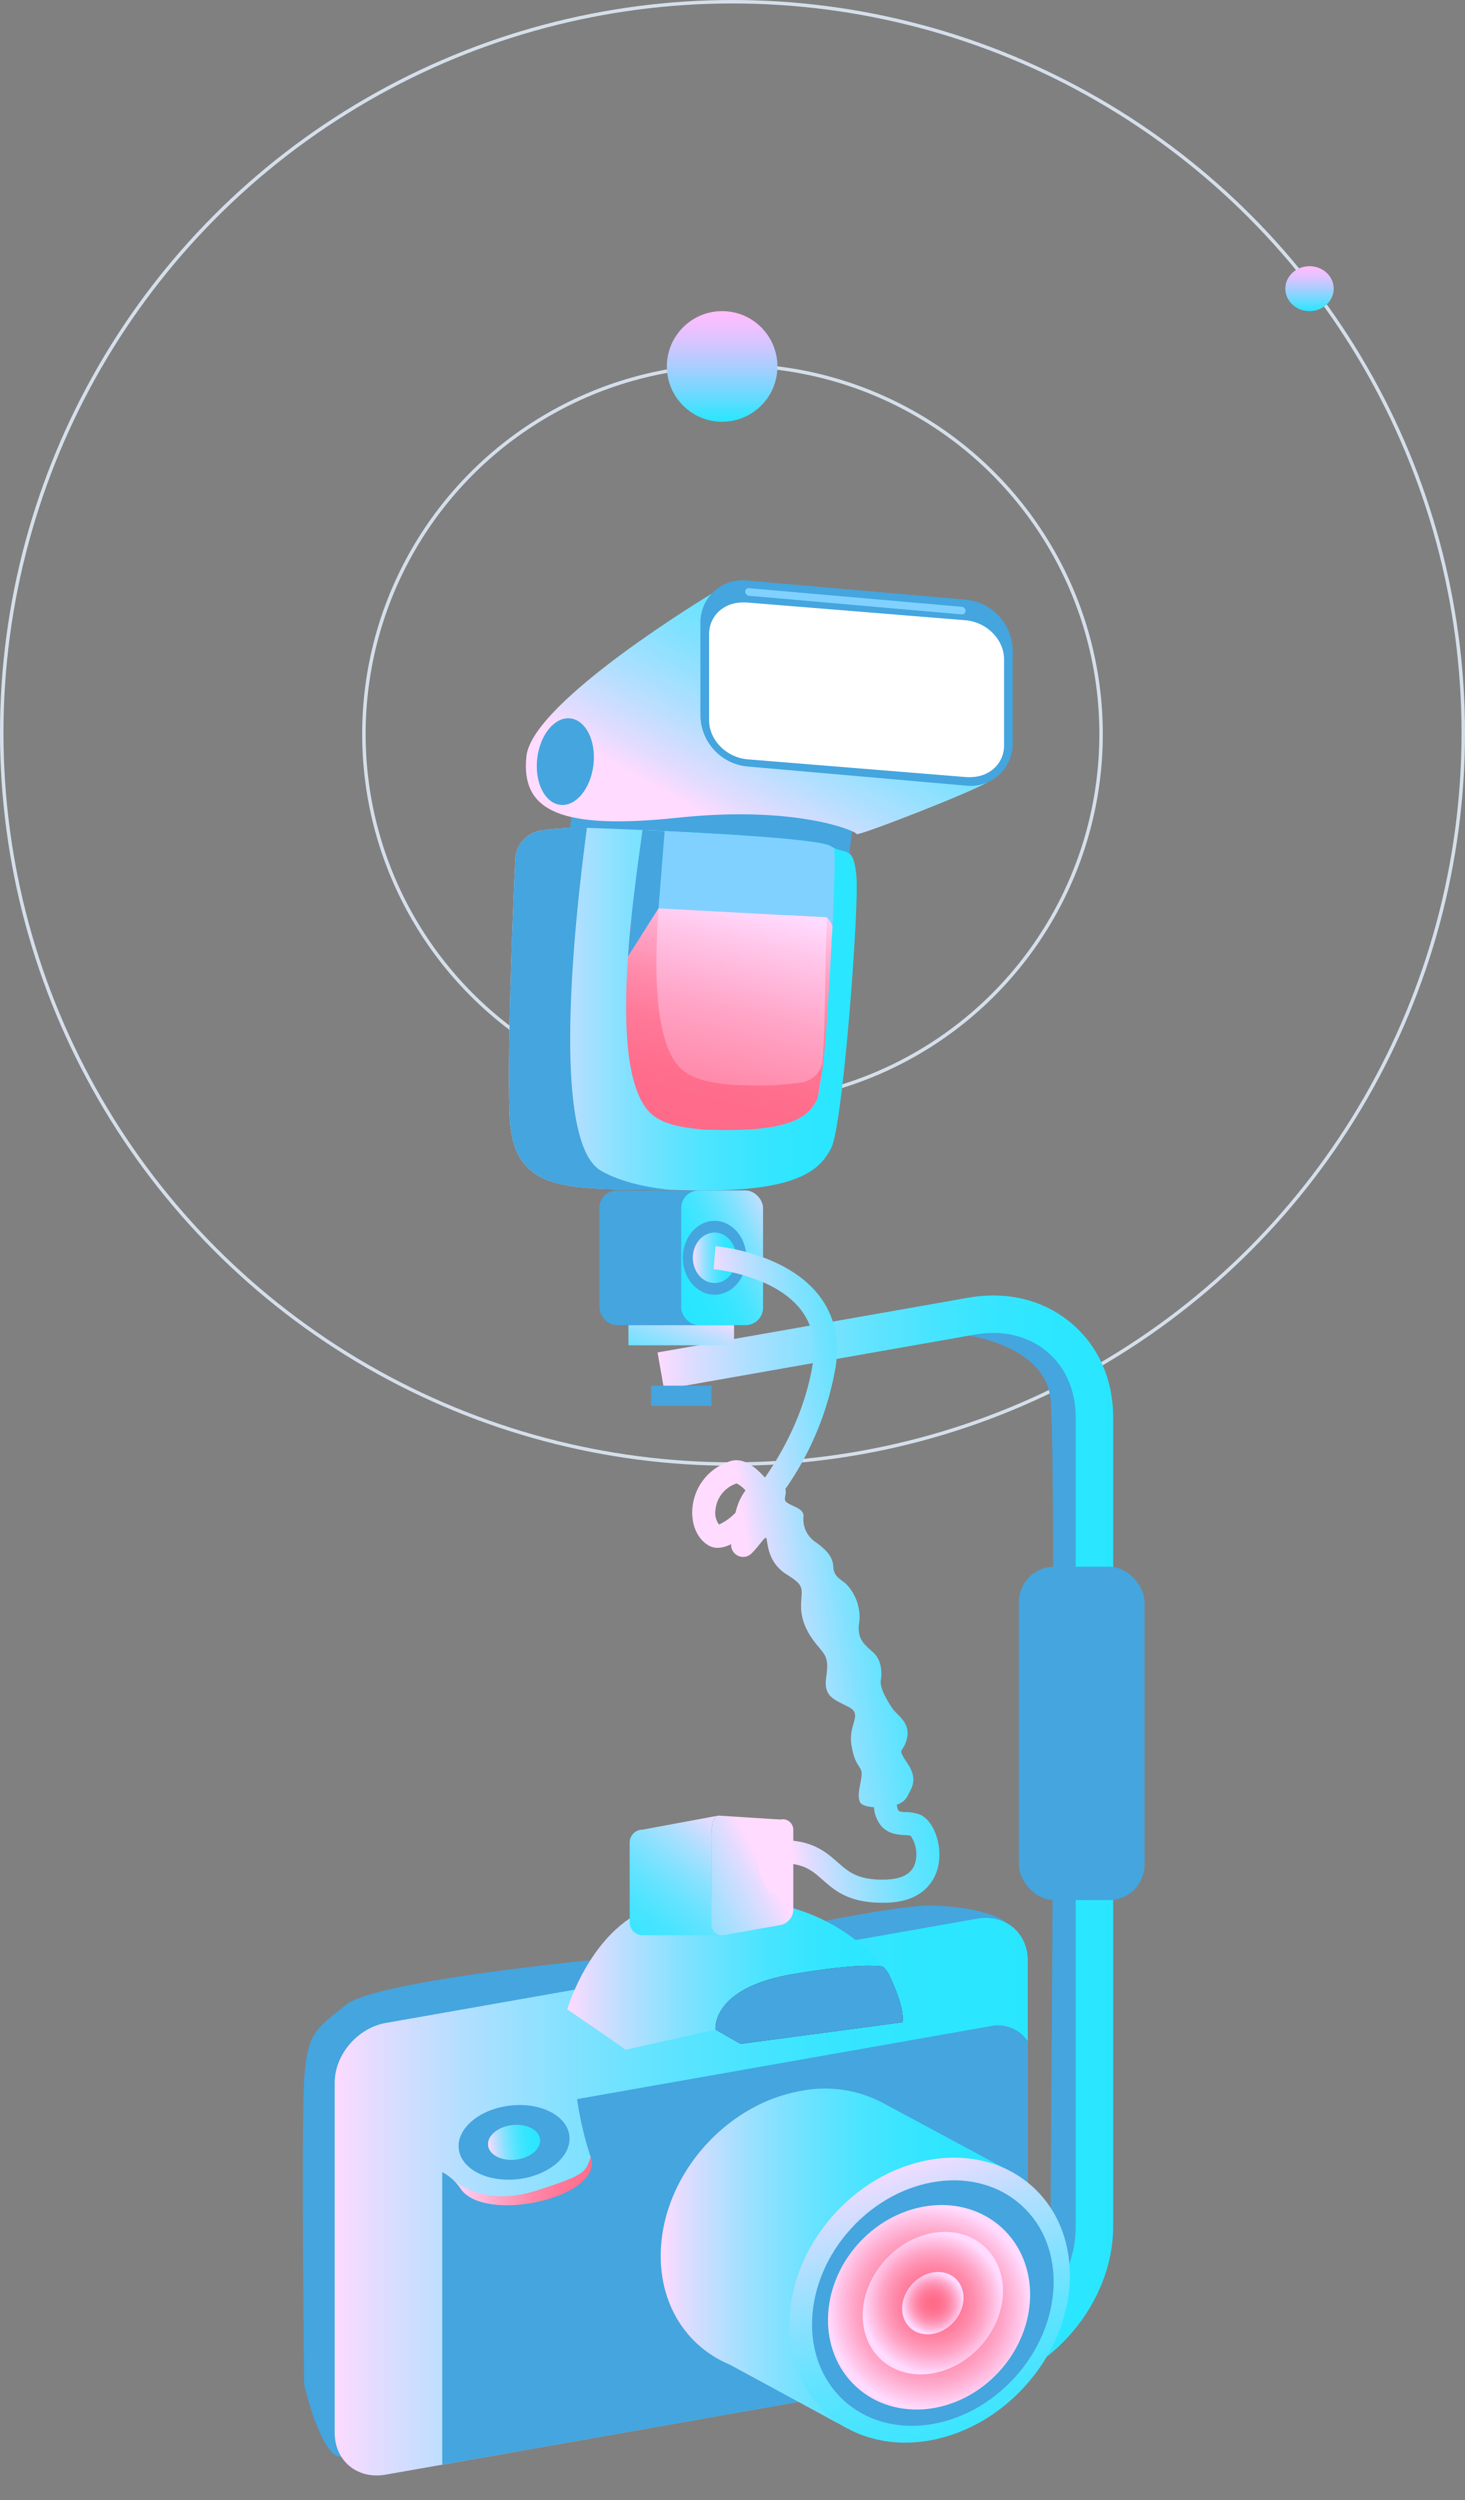 <svg xmlns="http://www.w3.org/2000/svg" xmlns:xlink="http://www.w3.org/1999/xlink" width="424" height="723.184" viewBox="0 0 424 723.184">
  <rect x="0" y="0" width="424" height="723.184" fill="#808080" stroke="none"/>
  <defs>
    <linearGradient id="linear-gradient" x1="0.5" x2="0.5" y2="1" gradientUnits="objectBoundingBox">
      <stop offset="0" stop-color="#ffbdff"/>
      <stop offset="0.1" stop-color="#f5bfff"/>
      <stop offset="0.26" stop-color="#dbc4ff"/>
      <stop offset="0.47" stop-color="#b0ccff"/>
      <stop offset="0.72" stop-color="#75d8ff"/>
      <stop offset="0.99" stop-color="#2ae6ff"/>
      <stop offset="1" stop-color="#29e6ff"/>
    </linearGradient>
    <linearGradient id="linear-gradient-3" x1="0.265" y1="0.802" x2="1.25" y2="-0.138" gradientUnits="objectBoundingBox">
      <stop offset="0" stop-color="#ffdbff"/>
      <stop offset="0.06" stop-color="#e3dcff"/>
      <stop offset="0.19" stop-color="#b2dfff"/>
      <stop offset="0.32" stop-color="#88e1ff"/>
      <stop offset="0.45" stop-color="#66e3ff"/>
      <stop offset="0.58" stop-color="#4be4ff"/>
      <stop offset="0.71" stop-color="#38e5ff"/>
      <stop offset="0.85" stop-color="#2de6ff"/>
      <stop offset="1" stop-color="#29e6ff"/>
    </linearGradient>
    <linearGradient id="linear-gradient-4" x1="0" y1="0.5" x2="1" y2="0.5" xlink:href="#linear-gradient-3"/>
    <linearGradient id="linear-gradient-5" x1="0" y1="0.5" x2="1" y2="0.5" xlink:href="#linear-gradient-3"/>
    <linearGradient id="linear-gradient-6" y1="0.501" x2="1" y2="0.501" gradientUnits="objectBoundingBox">
      <stop offset="0" stop-color="#ffdbff"/>
      <stop offset="0.1" stop-color="#ffc5e8"/>
      <stop offset="0.27" stop-color="#ffa4c6"/>
      <stop offset="0.44" stop-color="#ff8bab"/>
      <stop offset="0.62" stop-color="#ff7898"/>
      <stop offset="0.8" stop-color="#ff6e8d"/>
      <stop offset="1" stop-color="#ff6a89"/>
    </linearGradient>
    <linearGradient id="linear-gradient-7" x1="0.002" y1="0.5" x2="0.998" y2="0.5" xlink:href="#linear-gradient-3"/>
    <linearGradient id="linear-gradient-8" x1="0" y1="0.5" x2="1" y2="0.5" xlink:href="#linear-gradient-3"/>
    <linearGradient id="linear-gradient-9" x1="0" y1="0.5" x2="1" y2="0.5" xlink:href="#linear-gradient-3"/>
    <linearGradient id="linear-gradient-10" x1="0.8" y1="0.048" x2="-0.043" y2="1.319" xlink:href="#linear-gradient-3"/>
    <radialGradient id="radial-gradient" cx="31.181" cy="27.514" r="33.333" gradientTransform="matrix(0.596, 0.651, -0.651, 0.596, 30.505, -9.172)" gradientUnits="userSpaceOnUse">
      <stop offset="0" stop-color="#ff6a89"/>
      <stop offset="0.2" stop-color="#ff6e8d"/>
      <stop offset="0.38" stop-color="#ff7898"/>
      <stop offset="0.56" stop-color="#ff8bab"/>
      <stop offset="0.73" stop-color="#ffa4c6"/>
      <stop offset="0.9" stop-color="#ffc5e8"/>
      <stop offset="1" stop-color="#ffdbff"/>
    </radialGradient>
    <radialGradient id="radial-gradient-2" cx="22.161" cy="18.583" r="24.392" gradientTransform="matrix(0.566, 0.618, -0.618, 0.566, 21.104, -5.647)" xlink:href="#radial-gradient"/>
    <radialGradient id="radial-gradient-3" cx="9.694" cy="8.135" r="10.672" gradientTransform="matrix(0.567, 0.619, -0.619, 0.567, 9.235, -2.475)" xlink:href="#radial-gradient"/>
    <linearGradient id="linear-gradient-12" x1="1.175" y1="0.156" x2="-1.84" y2="1.691" xlink:href="#linear-gradient-3"/>
    <linearGradient id="linear-gradient-13" x1="1.151" y1="-0.039" x2="0.077" y2="0.85" xlink:href="#linear-gradient-3"/>
    <linearGradient id="linear-gradient-14" x1="0.892" y1="-0.076" x2="-0.064" y2="1.573" xlink:href="#linear-gradient-3"/>
    <linearGradient id="linear-gradient-15" x1="0.594" y1="0.366" x2="-1.665" y2="2.167" xlink:href="#linear-gradient-3"/>
    <linearGradient id="linear-gradient-16" x1="0" y1="0.5" x2="1.001" y2="0.5" xlink:href="#linear-gradient-3"/>
    <linearGradient id="linear-gradient-17" x1="0.27" y1="0.584" x2="1.168" y2="0.244" xlink:href="#linear-gradient-3"/>
    <linearGradient id="linear-gradient-18" x1="0" y1="0.5" x2="1" y2="0.5" xlink:href="#linear-gradient-3"/>
    <linearGradient id="linear-gradient-19" x1="0.599" y1="-0.11" x2="0.362" y2="0.976" xlink:href="#linear-gradient-6"/>
    <linearGradient id="linear-gradient-20" x1="0.599" y1="-0.009" x2="0.069" y2="2.214" xlink:href="#linear-gradient-6"/>
  </defs>
  <g id="Group_258" data-name="Group 258" transform="translate(-300 -703)">
    <g id="web_AUDIO_VISUAL" data-name="web AUDIO VISUAL" transform="translate(300 703.352)">
      <g id="Group_203" data-name="Group 203" transform="translate(0 0)">
        <g id="Ellipse_63" data-name="Ellipse 63" transform="translate(104.822 104.822)" fill="none" stroke="#d5dfeb" stroke-width="1">
          <ellipse cx="107.178" cy="107.178" rx="107.178" ry="107.178" stroke="none"/>
          <ellipse cx="107.178" cy="107.178" rx="106.678" ry="106.678" fill="none"/>
        </g>
        <g id="Ellipse_64" data-name="Ellipse 64" transform="translate(0 -0.351)" fill="none" stroke="#d5dfeb" stroke-width="1">
          <circle cx="212" cy="212" r="212" stroke="none"/>
          <circle cx="212" cy="212" r="211.5" fill="none"/>
        </g>
      </g>
      <circle id="Ellipse_84" data-name="Ellipse 84" cx="16" cy="16" r="16" transform="translate(193 89.649)" fill="url(#linear-gradient)"/>
      <ellipse id="Ellipse_95" data-name="Ellipse 95" cx="7" cy="6.5" rx="7" ry="6.5" transform="translate(372 76.649)" fill="url(#linear-gradient)"/>
    </g>
    <g id="design_AUDIO_VISUAL" data-name="design AUDIO VISUAL" transform="translate(387.636 870.85)">
      <g id="camera" transform="translate(0 0)">
        <g id="Layer_1" data-name="Layer 1" transform="translate(0 0)">
          <rect id="Rectangle_231" data-name="Rectangle 231" width="81.163" height="45.464" transform="matrix(0.993, 0.117, -0.117, 0.993, 79.902, 49.849)" fill="#44a5df"/>
          <path id="Path_1870" data-name="Path 1870" d="M177.671,464.691s25.284-5.279,33.856-5,17.8,1.926,21.4,5.1-15.894,31.78-15.894,31.78l-41.311-8.147Z" transform="translate(-29.183 -76.328)" fill="#44a5df"/>
          <path id="Path_1871" data-name="Path 1871" d="M87.092,478.19s-65.878,6.171-74.634,13.3S1.2,499.454.366,513.631s0,87.559,0,87.559,3.677,16.486,8.856,20.43,64.26-3.336,67.312-14.176S87.092,478.19,87.092,478.19Z" transform="translate(0.004 -79.403)" fill="#44a5df"/>
          <path id="Path_1872" data-name="Path 1872" d="M131.2,4.592s-51.952,31.154-53.62,47,9.732,21.4,43.921,17.787,51.56,3.894,51.635,4.728S207.2,61.714,211.011,59.1s2.218-26.426-8.339-32.522S133.125,2.049,131.2,4.592Z" transform="translate(-12.856 -0.698)" fill="url(#linear-gradient-3)"/>
          <path id="Path_1873" data-name="Path 1873" d="M229.28,261.441s23.207,2.627,25.15,18.2,0,241.472,0,241.472l-.725,25.342s13.467-10.932,13.467-32.614,5.4-234.042-3.844-243.89S247.626,258.664,229.28,261.441Z" transform="translate(-38.08 -43.193)" fill="#44a5df"/>
          <path id="Path_1874" data-name="Path 1874" d="M182.936,570.23l-1.885-10.674,32.03-5.646c17.128-3.019,31.063-19.38,31.063-36.466V283.319c0-7.764-2.944-14.5-8.281-18.979-5.487-4.611-12.909-6.363-20.9-4.953L125,275.23l-1.885-10.674,89.961-15.844c11.2-1.968,21.765.625,29.745,7.33,7.839,6.571,12.158,16.261,12.158,27.285V517.444c0,22.107-17.954,43.254-40.027,47.149Z" transform="translate(-20.447 -41.18)" fill="url(#linear-gradient-4)"/>
          <path id="Path_1875" data-name="Path 1875" d="M211.655,476.331V577.549c0,8.131-6.588,15.844-14.718,17.312L42.2,622.146,25.778,625.04c-8.131,1.434-14.718-3.994-14.718-12.117V511.7c0-8.13,6.588-15.844,14.718-17.312L196.97,464.214C205.067,462.78,211.655,468.209,211.655,476.331Z" transform="translate(-1.833 -77.044)" fill="url(#linear-gradient-5)"/>
          <path id="Path_1876" data-name="Path 1876" d="M51.924,553.01s8.414,8.114,23.858,3.26,14.385-5.7,16.053-9.748,4.17-2.227,5,0,4.378,21.615,4.378,21.615-47.532,1.459-49.292-6.254S51.924,553.01,51.924,553.01Z" transform="translate(-8.491 -90.355)" fill="url(#linear-gradient-6)"/>
          <path id="Path_1877" data-name="Path 1877" d="M217.857,505.839V583.75c0,8.13-6.588,15.844-14.718,17.312L48.4,628.347V543.731a14.459,14.459,0,0,1,5.179,4.595c6.671,10.566,41.695,2.777,37.8-8.9A96.492,96.492,0,0,1,87.418,522.6l119.59-21.089A10.4,10.4,0,0,1,217.857,505.839Z" transform="translate(-8.036 -83.245)" fill="#44a5df"/>
          <ellipse id="Ellipse_85" data-name="Ellipse 85" cx="16.119" cy="10.699" rx="16.119" ry="10.699" transform="translate(43.855 443.19) rotate(-6.91)" fill="#44a5df"/>
          <ellipse id="Ellipse_86" data-name="Ellipse 86" cx="7.58" cy="5.028" rx="7.58" ry="5.028" transform="translate(53.014 447.792) rotate(-6.91)" fill="url(#linear-gradient-7)"/>
          <path id="Path_1878" data-name="Path 1878" d="M188.8,493.04H144.182l-9.5,2.126-25.943,5.8L91.78,489.288s7.789-26.685,28.353-30.579c20.014-3.778,46.273-1.793,63.043,18.212q.734.834,1.451,1.8S189.63,488.454,188.8,493.04Z" transform="translate(-15.241 -75.908)" fill="url(#linear-gradient-8)"/>
          <path id="Path_1879" data-name="Path 1879" d="M197.338,496.934l-46.848,6.254-7.263-4.128s-1.484-12.133,22.69-16.111c12.25-2.018,20.33-2.785,25.8-2.135q.734.834,1.451,1.8S198.172,492.348,197.338,496.934Z" transform="translate(-23.783 -79.802)" fill="#404040"/>
          <path id="Path_1880" data-name="Path 1880" d="M178.423,621.6l45.948-74.984-34.849-18.721h0a35.864,35.864,0,0,0-24.725-4.019C142.391,527.825,124.22,549.2,124.22,571.6c0,12.292,5.47,22.332,14.1,28.252h0a31.683,31.683,0,0,0,5.837,3.177Z" transform="translate(-20.629 -86.885)" fill="url(#linear-gradient-9)"/>
          <path id="Path_1881" data-name="Path 1881" d="M197.338,496.934l-46.848,6.254-7.263-4.128s-1.484-12.133,22.69-16.111c12.25-2.018,20.33-2.785,25.8-2.135q.734.834,1.451,1.8S198.172,492.348,197.338,496.934Z" transform="translate(-23.783 -79.802)" fill="#44a5df"/>
          <ellipse id="Ellipse_87" data-name="Ellipse 87" cx="44.322" cy="37.159" rx="44.322" ry="37.159" transform="matrix(0.675, -0.738, 0.738, 0.675, 124.081, 505.144)" fill="url(#linear-gradient-10)"/>
          <ellipse id="Ellipse_88" data-name="Ellipse 88" cx="38.176" cy="32.013" rx="38.176" ry="32.013" transform="matrix(0.675, -0.738, 0.738, 0.675, 132.953, 504.929)" fill="#44a5df"/>
          <ellipse id="Ellipse_89" data-name="Ellipse 89" cx="31.188" cy="27.519" rx="31.188" ry="27.519" transform="matrix(0.675, -0.738, 0.738, 0.675, 139.887, 504.016)" fill="url(#radial-gradient)"/>
          <ellipse id="Ellipse_90" data-name="Ellipse 90" cx="22.165" cy="18.588" rx="22.165" ry="18.588" transform="matrix(0.675, -0.738, 0.738, 0.675, 153.667, 502.187)" fill="url(#radial-gradient-2)"/>
          <ellipse id="Ellipse_91" data-name="Ellipse 91" cx="9.698" cy="8.139" rx="9.698" ry="8.139" transform="matrix(0.675, -0.738, 0.738, 0.675, 169.793, 500.049)" fill="url(#radial-gradient-3)"/>
          <rect id="Rectangle_232" data-name="Rectangle 232" width="36.383" height="96.424" rx="10.26" transform="translate(207.236 285.36)" fill="#44a5df"/>
          <rect id="Rectangle_233" data-name="Rectangle 233" width="47.349" height="11.675" transform="translate(85.854 221.308)" fill="url(#linear-gradient-5)"/>
          <rect id="Rectangle_234" data-name="Rectangle 234" width="17.512" height="5.837" transform="translate(100.772 232.982)" fill="#44a5df"/>
          <rect id="Rectangle_235" data-name="Rectangle 235" width="30.562" height="5.837" transform="translate(94.251 215.471)" fill="url(#linear-gradient-12)"/>
          <rect id="Rectangle_236" data-name="Rectangle 236" width="47.349" height="38.951" rx="5.06" transform="translate(85.854 176.519)" fill="#44a5df"/>
          <rect id="Rectangle_237" data-name="Rectangle 237" width="23.674" height="38.951" rx="5.06" transform="translate(109.528 176.519)" fill="url(#linear-gradient-13)"/>
          <path id="Path_1882" data-name="Path 1882" d="M140.21,463.118H117.178a3.736,3.736,0,0,1-3.728-3.736V436.3a3.728,3.728,0,0,1,3.728-3.728l21.6-4c-1.935.475-1.668,6.363-1.668,8.339v23.057a3.019,3.019,0,0,0,3.1,3.152Z" transform="translate(-18.84 -71.161)" fill="url(#linear-gradient-14)"/>
          <path id="Path_1883" data-name="Path 1883" d="M165.512,432.71v23.057a4.653,4.653,0,0,1-3.736,4.395l-16.211,2.86a3.4,3.4,0,0,1-.642.058,3.019,3.019,0,0,1-3.085-3.135V436.887c0-1.968-.284-7.855,1.668-8.339l.267-.058,18.021,1.143a3.044,3.044,0,0,1,3.719,3.077Z" transform="translate(-23.553 -71.148)" fill="url(#linear-gradient-15)"/>
          <ellipse id="Ellipse_92" data-name="Ellipse 92" cx="9.198" cy="10.682" rx="9.198" ry="10.682" transform="translate(109.978 185.309)" fill="#44a5df"/>
          <ellipse id="Ellipse_93" data-name="Ellipse 93" cx="6.288" cy="7.305" rx="6.288" ry="7.305" transform="translate(112.889 188.686)" fill="url(#linear-gradient-16)"/>
          <path id="Path_1884" data-name="Path 1884" d="M200.977,395.366a12.233,12.233,0,0,0-3.986-.692,5,5,0,0,1-2.11-.35,3.752,3.752,0,0,1-.5-1.818,5,5,0,0,0,3.1-2.5c.792-1.876,3.336-4.378,0-9.381s-1.217-2.71-.175-7.3-2.844-6.671-4.094-8.472-3.894-5.979-3.477-8.339.142-5.837-2.085-7.922-5-3.753-4.169-8.756a13.676,13.676,0,0,0-3.894-11.258c-1.668-1.384-3.469-2.085-3.611-4.887s-1.81-4.7-5.045-7.071a7.9,7.9,0,0,1-3.569-7.505c.133-2.5-3.894-2.919-5.145-4.3-.675-.759.359-2.285-.125-3.569A87.352,87.352,0,0,0,176.635,266c1.276-8.08-.359-15.085-4.853-20.847-9.648-12.317-29.061-14.1-29.879-14.176l-.567,6.671c.175,0,17.32,1.584,25.192,11.633,3.336,4.286,4.5,9.415,3.511,15.669-2.043,12.892-7.947,24.533-13.843,32.956a27.4,27.4,0,0,0-2.5-2.46c-2.685-2.252-5.2-3.027-7.505-2.285a15.611,15.611,0,0,0-10.974,13.384c-.475,4.828,1.393,9.173,4.753,11.041,1.726.967,3.819.834,6.238-.317l.2-.108v.05a3.469,3.469,0,0,0,5.837,2.71c2.343-2.227,4.169-5.512,4.411-4.345.417,2.085.625,7.088,5.837,10.357s4.378,3.819,4.169,8.406,1.668,8.339,4.27,11.591,3.861,3.836,3.027,9.465,1.668,6.463,6.254,8.756,0,4.795,1.042,11.258,3.127,5.837,2.919,8.548-1.459,5.837-.417,7.922c.375.742,1.993,1.242,4,1.4a9.673,9.673,0,0,0,1.968,5.262c2.06,2.5,5,2.677,6.9,2.785a9.615,9.615,0,0,1,1.735.183,9.518,9.518,0,0,1,1.268,8.072c-.959,2.9-3.761,4.453-8.339,4.611-8.08.267-10.841-2.168-14.051-5-2.852-2.5-6.079-5.345-12.4-6.179-4.678-.617-7.864.417-9.473,3.06-2.71,4.461,1.184,10.7,2.443,12.509l5.479-3.811c-1.209-1.751-2.227-4.169-2.2-5.12a7.272,7.272,0,0,1,2.877,0c4.32.567,6.329,2.335,8.873,4.57,3.561,3.135,7.572,6.671,17.262,6.671h1.409c11.8-.392,14.393-7.93,14.952-11.158C207.506,403.764,204.9,396.943,200.977,395.366ZM142.9,311.493a5.671,5.671,0,0,1-1.017-4.286,8.923,8.923,0,0,1,6.121-7.6,8.415,8.415,0,0,1,2.56,2.018,17,17,0,0,0-2.877,6.421A15.125,15.125,0,0,1,142.9,311.493Z" transform="translate(-22.443 -38.342)" fill="url(#linear-gradient-17)"/>
          <path id="Path_1885" data-name="Path 1885" d="M164.832,178.446c-3.336,6.4-9.632,13.067-41.92,12.233-1.393,0-2.76-.067-4.1-.083-29.72-.492-46.29,1.793-47.09-21.882-.659-19.43.917-58.064,1.668-73.75a8.8,8.8,0,0,1,7.505-8.339A70.878,70.878,0,0,1,92.9,85.867h1.217c3.336.1,9.173.317,16.161.617,20.656.9,51.126,2.618,54.337,4.628a8.605,8.605,0,0,0,1,.542c3.786,1.8,5.737-.35,6.5,8.339C172.9,109.508,168.168,172.05,164.832,178.446Z" transform="translate(-11.883 -14.235)" fill="url(#linear-gradient-18)"/>
          <path id="Path_1886" data-name="Path 1886" d="M118.809,190.6c-29.72-.492-46.29,1.793-47.09-21.882-.659-19.43.917-58.064,1.668-73.75a8.8,8.8,0,0,1,7.505-8.339A70.883,70.883,0,0,1,92.9,85.867h1.217c-3.611,26.81-10.591,90.987,4.169,99.234C103.949,188.278,111.212,189.9,118.809,190.6Z" transform="translate(-11.883 -14.235)" fill="#44a5df"/>
          <path id="Path_1887" data-name="Path 1887" d="M172.085,111.959c-.409,8.648-1.017,18.988-1.718,28.227-.534,7.038-1.117,13.434-1.668,17.962-.434,3.427-.834,5.779-1.259,6.546-2.352,4.52-6.8,9.231-29.6,8.648-.984,0-1.951-.05-2.9-.058-5.362-.492-10.791-1.184-14.51-3.869-8.247-5.962-8.989-26.243-7.6-46.256.25-3.753.592-7.505.967-11.141,1.026-9.865,2.335-18.963,3.227-25.367l6.4.292c20.014.951,45.031,2.5,47.941,4.336a8.611,8.611,0,0,0,1,.542c.075.484.133,1.034.192,1.668C172.686,95.581,172.486,102.836,172.085,111.959Z" transform="translate(-18.644 -14.368)" fill="#80d1ff"/>
          <path id="Path_1888" data-name="Path 1888" d="M171.924,119.005c-.534,7.038-1.593,34.373-3.277,43.663-.617,3.4-.834,5.779-1.259,6.546-2.352,4.52-6.8,9.231-29.6,8.648-.984,0-1.951-.05-2.9-.058-5.362-.492-10.791-1.184-14.51-3.869-9.8-7.08-9.006-34.348-6.671-57.4l7.855-2.777s17.27,6.363,18.346,9.49c.434,1.293,10.09-4.912,18.788-7.505l11.55.617a.392.392,0,0,1,.083.083A6.421,6.421,0,0,1,171.924,119.005Z" transform="translate(-18.633 -18.871)" fill="url(#linear-gradient-19)"/>
          <path id="Path_1889" data-name="Path 1889" d="M172.08,116.392v.075c-.609,12.992-.442,29.829-1.2,40.994a7.23,7.23,0,0,1-6.021,6.671,87.162,87.162,0,0,1-16.57.834c-.984,0-1.951-.05-2.9-.058-5.362-.492-10.791-1.184-14.51-3.869-8.389-6.062-9.014-26.91-7.505-47.249l37.1,2,11.55.617Z" transform="translate(-20.381 -18.876)" fill="url(#linear-gradient-20)"/>
          <path id="Path_1890" data-name="Path 1890" d="M123.471,86.942l-1.768,22.3-8.823,13.918c.25-3.753.592-7.505.967-11.141,1.026-9.865,2.335-18.963,3.227-25.367Z" transform="translate(-18.746 -14.368)" fill="#44a5df"/>
          <path id="Path_1891" data-name="Path 1891" d="M214.877,59.377,151.5,53.832A15.01,15.01,0,0,1,138,39.188V12.362A12.167,12.167,0,0,1,151.509.045l63.376,5.545a15.01,15.01,0,0,1,13.5,14.677V47.06a12.175,12.175,0,0,1-13.509,12.317Z" transform="translate(-22.918 0.029)" fill="#44a5df"/>
          <path id="Path_1892" data-name="Path 1892" d="M216.57,58.2a9.548,9.548,0,0,1-.976,0l-63.376-5.145c-6.179-.5-11.208-5.57-11.208-11.308V16.843c0-5.22,4.169-9.173,9.8-9.173h.976l63.376,5.145c6.179.5,11.216,5.579,11.216,11.308V49.048C226.376,54.268,222.157,58.2,216.57,58.2Z" transform="translate(-23.418 -1.249)" fill="#fff"/>
          <path id="Path_1893" data-name="Path 1893" d="M216.233,10.307,154.641,4.92a1.234,1.234,0,0,1-1.1-1.2h0a.984.984,0,0,1,1.1-1l61.592,5.387A1.217,1.217,0,0,1,217.3,9.3h0a1,1,0,0,1-1.067,1.009Z" transform="translate(-25.499 -0.426)" fill="#80d1ff"/>
          <ellipse id="Ellipse_94" data-name="Ellipse 94" cx="12.592" cy="8.189" rx="12.592" ry="8.189" transform="matrix(0.117, -0.993, 0.993, 0.117, 66.378, 64.014)" fill="#44a5df"/>
        </g>
      </g>
    </g>
  </g>
</svg>
